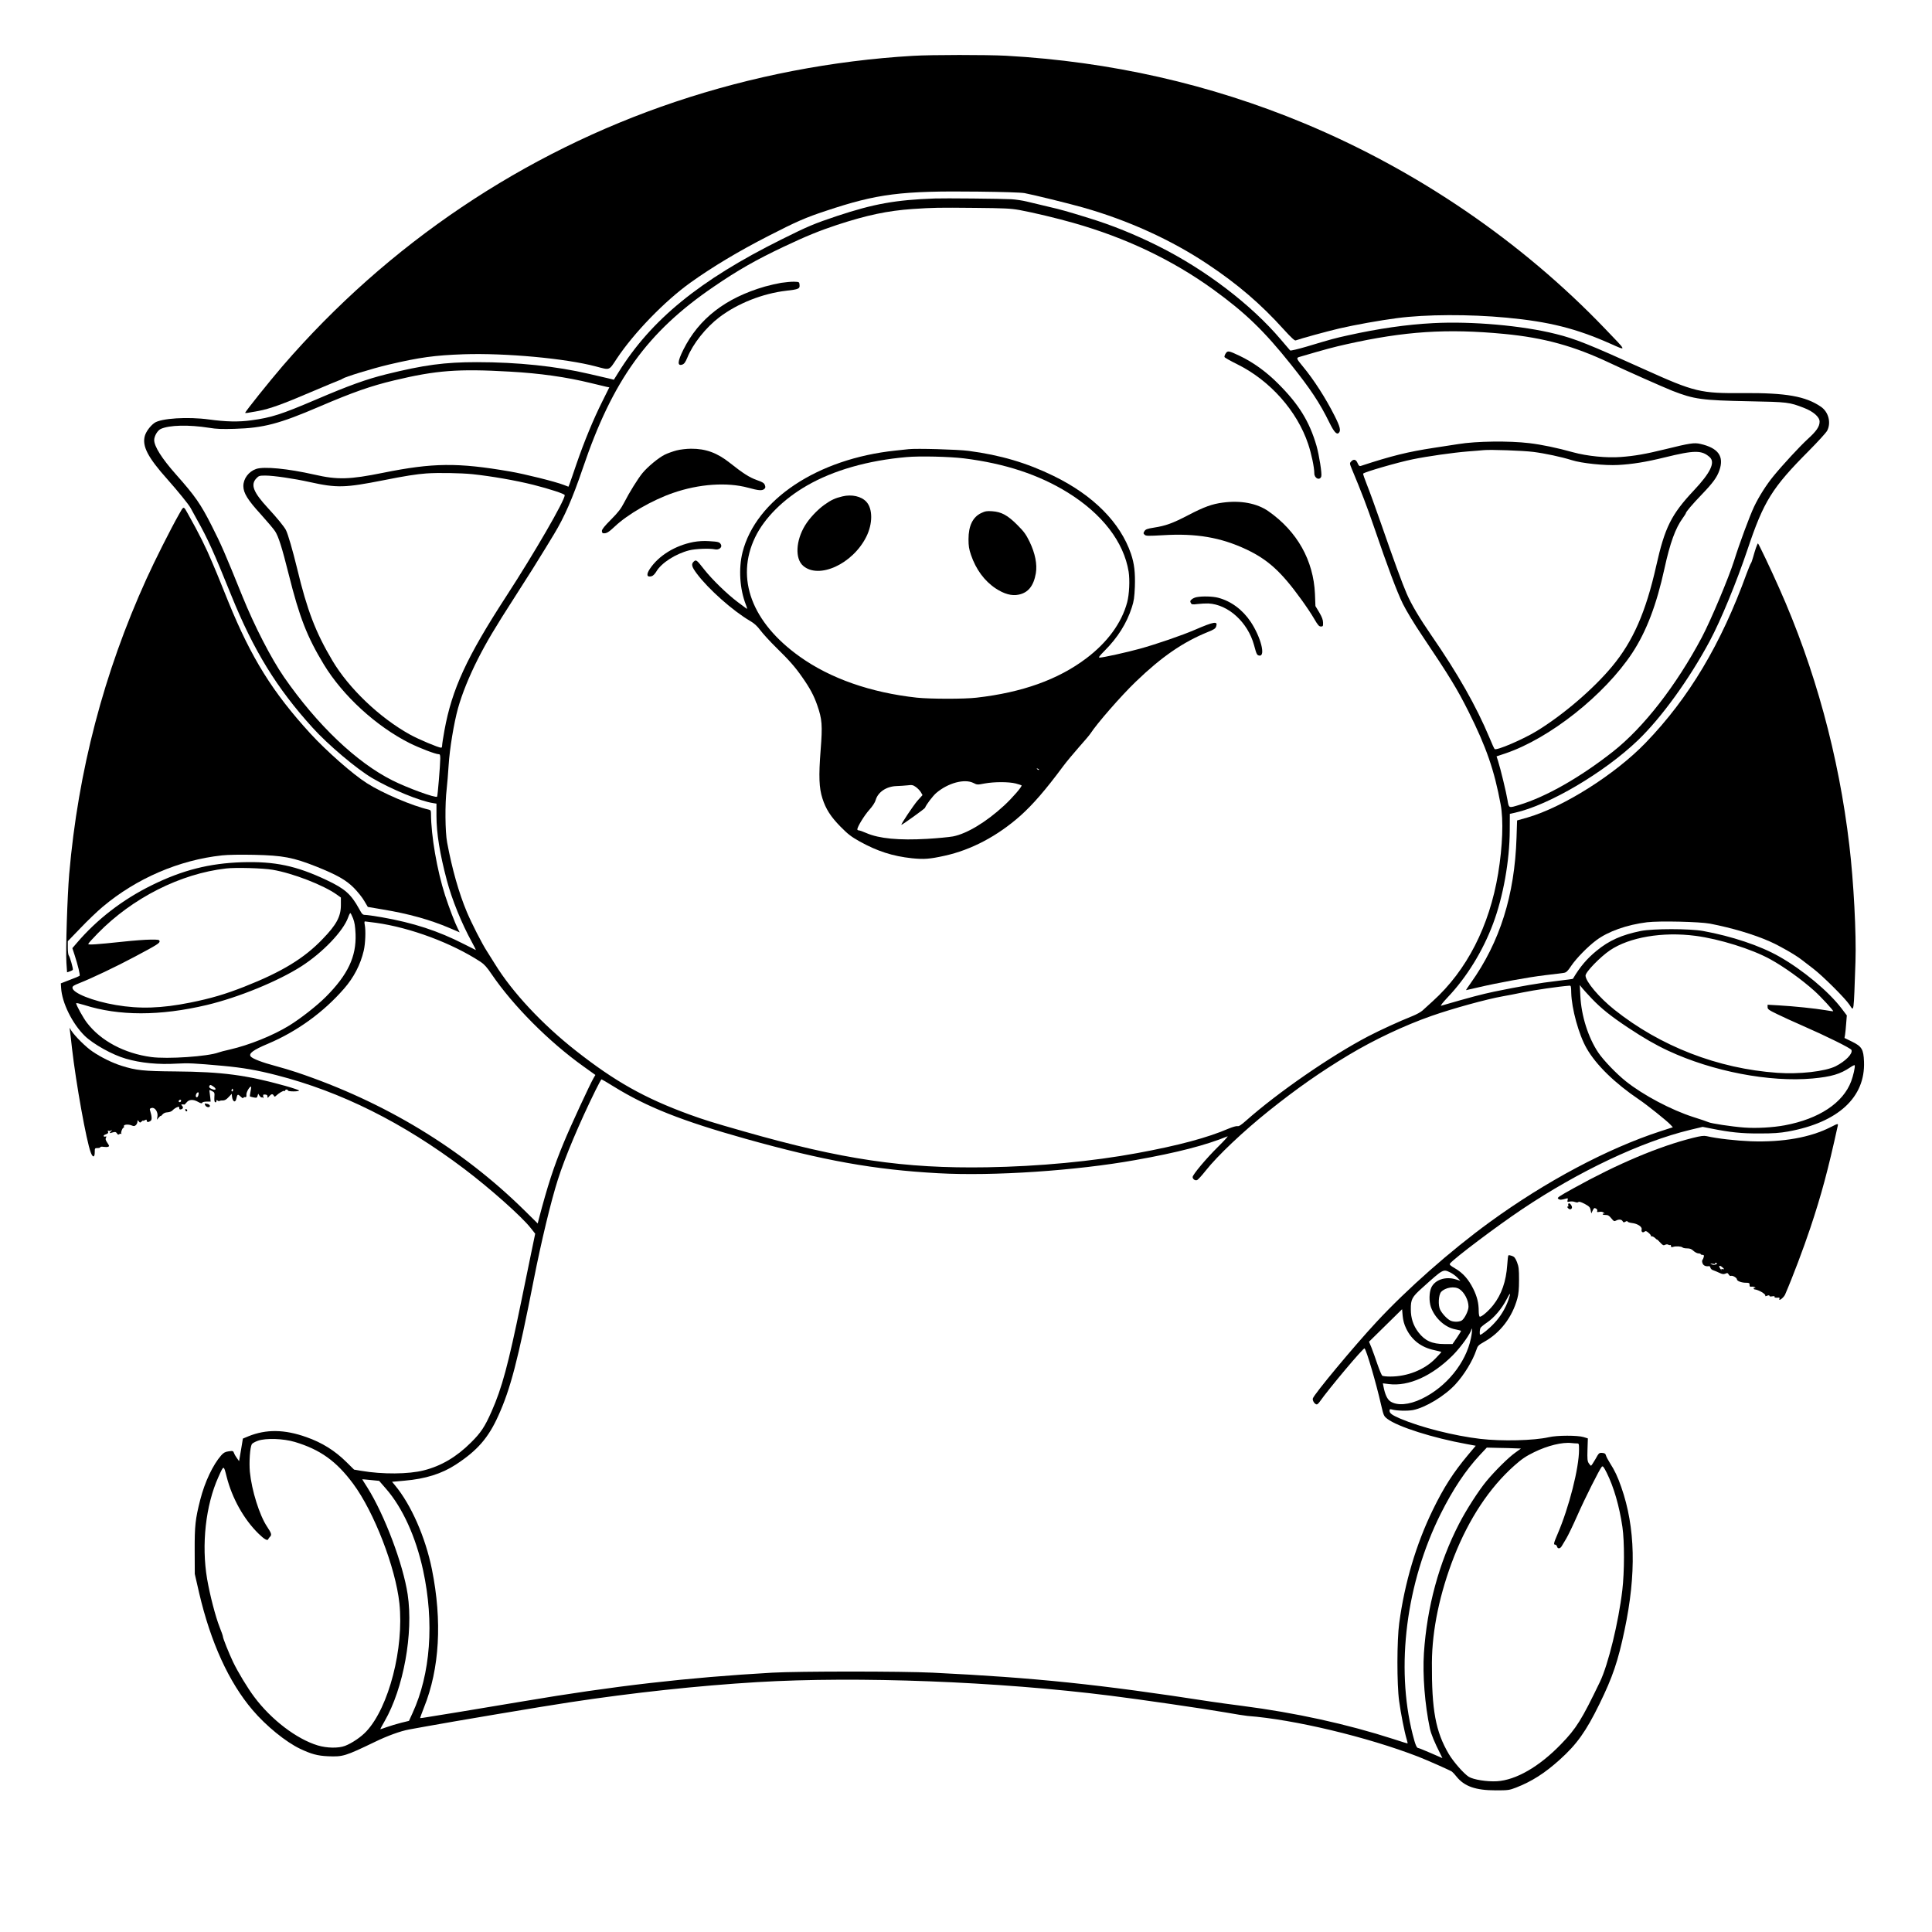 <?xml version="1.0" standalone="no"?>
<!DOCTYPE svg PUBLIC "-//W3C//DTD SVG 20010904//EN"
 "http://www.w3.org/TR/2001/REC-SVG-20010904/DTD/svg10.dtd">
<svg version="1.0" xmlns="http://www.w3.org/2000/svg"
 width="2080pt" height="2080pt" viewBox="0 0 2080 2080"
 preserveAspectRatio="xMidYMid meet">

<g transform="translate(0,2080) scale(0.1,-0.1)"
fill="#000000" stroke="none">
<path d="M9830 20199 c-866 -51 -1733 -218 -2559 -495 -1634 -548 -3093 -1530
-4228 -2844 -146 -170 -403 -491 -403 -504 0 -6 21 -3 144 20 122 23 265 75
566 204 151 64 286 121 300 125 14 4 30 12 36 17 27 20 316 109 496 152 336
79 499 101 810 112 451 15 1100 -45 1423 -131 155 -41 139 -47 226 85 184 277
517 620 792 817 239 171 516 337 842 504 298 153 399 197 614 268 558 186 811
218 1644 208 260 -3 458 -9 497 -16 87 -16 476 -111 630 -155 484 -137 949
-348 1340 -609 325 -216 576 -432 822 -705 80 -88 116 -121 127 -117 50 19
338 98 471 129 168 39 436 87 620 111 309 41 780 43 1180 5 457 -43 748 -116
1115 -279 183 -81 187 -92 -57 162 -899 938 -2021 1703 -3238 2210 -1015 422
-2085 664 -3209 727 -210 11 -799 11 -1001 -1z"/>
<path d="M10060 18663 c-418 -15 -655 -58 -1047 -188 -248 -83 -313 -110 -600
-253 -881 -438 -1403 -864 -1756 -1433 l-48 -77 -57 14 c-31 7 -124 29 -207
48 -359 84 -774 127 -1210 127 -350 0 -570 -30 -979 -131 -212 -53 -399 -120
-754 -272 -375 -160 -480 -194 -696 -223 -135 -19 -275 -16 -456 9 -228 31
-516 13 -587 -37 -46 -33 -91 -94 -104 -141 -30 -110 33 -231 243 -466 112
-126 231 -273 249 -307 8 -16 41 -75 73 -133 111 -197 177 -342 366 -810 241
-595 489 -998 875 -1424 166 -184 471 -441 639 -541 208 -123 522 -252 663
-272 l32 -5 0 -132 c0 -188 36 -408 112 -695 55 -207 159 -463 269 -663 27
-49 46 -88 42 -86 -4 2 -61 31 -127 64 -278 142 -544 229 -886 289 -80 14
-160 25 -177 25 -27 0 -34 7 -66 66 -87 158 -153 216 -350 309 -326 154 -556
203 -911 192 -349 -11 -642 -85 -970 -247 -314 -154 -590 -367 -808 -622 l-48
-56 24 -73 c36 -111 62 -218 54 -225 -3 -3 -50 -23 -104 -43 l-98 -38 3 -49
c9 -160 120 -384 254 -516 93 -90 297 -204 443 -246 161 -47 350 -65 550 -53
120 7 186 4 495 -24 215 -20 366 -46 576 -100 698 -179 1362 -511 2023 -1010
275 -208 616 -511 713 -634 l50 -63 -47 -227 c-25 -124 -72 -354 -105 -511
-139 -676 -206 -924 -318 -1177 -73 -165 -115 -228 -221 -333 -155 -155 -321
-253 -508 -300 -163 -42 -447 -44 -674 -5 l-77 13 -81 80 c-125 124 -264 211
-433 270 -236 84 -432 86 -623 9 l-60 -25 -20 -121 -21 -122 -22 31 c-12 16
-27 41 -32 55 -9 25 -13 26 -57 20 -38 -5 -55 -14 -81 -43 -89 -101 -177 -286
-226 -478 -53 -208 -61 -281 -60 -549 l1 -250 47 -205 c124 -531 320 -961 575
-1260 146 -172 359 -345 513 -418 118 -56 186 -75 299 -80 161 -7 186 1 504
154 133 65 276 117 368 134 29 5 111 20 182 33 272 50 1274 219 1556 261 671
102 1375 178 2009 216 1085 65 2592 7 3805 -146 307 -38 1006 -140 1232 -179
111 -20 221 -37 245 -39 496 -37 1289 -226 1838 -439 95 -37 339 -145 361
-160 10 -8 32 -31 49 -53 85 -106 205 -149 425 -149 131 0 145 2 215 29 170
66 310 155 471 300 185 166 284 305 429 601 142 290 200 461 270 795 128 605
117 1105 -35 1539 -40 115 -70 178 -123 261 -19 30 -38 66 -42 80 -5 20 -14
26 -41 28 -33 2 -36 -1 -73 -68 -22 -38 -43 -70 -47 -70 -4 0 -14 12 -24 26
-15 23 -17 46 -14 147 l4 121 -45 14 c-64 20 -286 20 -375 -1 -163 -37 -508
-45 -738 -18 -282 33 -641 124 -862 218 -90 39 -115 57 -115 86 0 15 5 18 23
13 50 -15 169 -18 229 -7 134 26 344 153 458 278 94 102 186 254 224 368 15
46 22 53 87 90 172 96 300 264 355 466 13 47 18 100 18 199 0 116 -3 143 -22
192 -18 45 -29 58 -54 67 -16 6 -34 9 -38 6 -4 -2 -10 -49 -13 -103 -12 -177
-61 -319 -151 -433 -52 -66 -131 -133 -146 -124 -5 3 -10 30 -10 59 0 86 -17
156 -59 241 -51 102 -111 170 -195 219 -56 33 -64 41 -54 54 49 59 503 401
773 582 612 410 1281 727 1808 855 l138 33 92 -18 c204 -41 329 -54 522 -53
148 0 216 5 306 21 539 98 832 368 817 752 -5 134 -24 164 -130 216 l-80 39 6
35 c3 19 9 74 12 121 l7 87 -56 74 c-138 183 -418 416 -672 560 -206 117 -508
218 -820 275 -143 26 -540 26 -670 0 -206 -42 -341 -102 -476 -213 -104 -85
-179 -173 -255 -302 -1 -2 -78 -12 -171 -23 -178 -20 -399 -58 -676 -115 -140
-30 -245 -57 -572 -152 -11 -3 19 36 69 89 205 215 380 499 490 793 110 292
179 681 180 1007 l1 177 55 12 c365 81 962 433 1324 780 254 244 554 659 774
1070 119 222 290 638 406 984 174 520 265 665 659 1061 98 99 188 197 199 219
44 86 14 201 -68 257 -165 113 -375 150 -834 147 -464 -4 -523 10 -1070 257
-593 268 -739 327 -948 379 -361 91 -908 139 -1322 117 -287 -15 -586 -58
-920 -132 -140 -31 -164 -37 -444 -121 -92 -27 -172 -46 -176 -41 -4 4 -49 58
-101 118 -318 375 -809 750 -1314 1003 -256 128 -506 229 -755 305 -233 72
-288 88 -435 122 -82 20 -186 45 -230 55 -44 11 -118 22 -165 25 -105 6 -727
12 -830 8z m915 -124 c143 -26 407 -89 582 -139 561 -159 1064 -398 1504 -716
345 -250 546 -443 838 -809 210 -263 309 -412 412 -622 50 -102 80 -136 102
-114 25 25 15 66 -45 185 -93 185 -222 387 -340 529 -72 87 -75 94 -36 105
286 84 371 106 505 136 626 140 1081 170 1698 111 427 -41 750 -130 1135 -312
174 -83 572 -259 674 -300 236 -92 317 -103 826 -113 417 -8 433 -10 591 -71
101 -39 169 -98 169 -148 0 -53 -33 -102 -129 -189 -83 -76 -269 -277 -367
-397 -78 -95 -157 -220 -210 -331 -47 -100 -158 -398 -214 -579 -60 -189 -250
-641 -347 -825 -276 -520 -628 -973 -959 -1233 -352 -277 -720 -486 -1008
-573 -115 -35 -111 -36 -126 52 -12 77 -76 341 -103 425 l-15 46 96 32 c476
161 1066 628 1365 1081 152 231 262 520 347 910 60 275 118 434 196 541 19 26
34 50 34 54 0 13 70 96 175 205 117 122 160 181 186 256 53 151 -12 241 -205
285 -67 15 -112 8 -376 -57 -216 -53 -332 -73 -480 -84 -151 -12 -363 9 -515
51 -168 47 -341 83 -470 98 -216 26 -569 22 -765 -10 -36 -5 -153 -23 -260
-40 -282 -43 -457 -86 -792 -196 -12 -4 -21 5 -32 31 -17 41 -43 47 -70 17
-17 -18 -16 -22 9 -83 102 -243 164 -406 240 -628 146 -428 244 -689 308 -820
36 -73 121 -214 206 -340 299 -445 379 -577 501 -820 192 -384 278 -632 346
-1000 32 -169 21 -453 -27 -745 -94 -566 -337 -1042 -703 -1373 -45 -41 -95
-86 -112 -102 -18 -16 -65 -42 -105 -58 -146 -58 -356 -155 -479 -219 -401
-210 -971 -603 -1316 -909 -52 -46 -76 -62 -91 -58 -11 3 -53 -9 -94 -26 -227
-98 -539 -182 -984 -264 -480 -89 -1061 -144 -1620 -153 -890 -15 -1559 84
-2615 386 -348 99 -427 124 -590 183 -481 176 -799 355 -1219 685 -364 286
-685 630 -872 934 -28 46 -67 108 -86 137 -52 79 -166 303 -217 424 -86 205
-159 463 -212 748 -22 114 -24 420 -5 575 6 55 16 170 21 255 11 179 57 456
101 615 44 157 119 342 213 528 98 192 181 332 406 682 150 233 232 364 327
520 17 28 56 92 87 143 113 186 200 386 311 712 321 948 695 1467 1410 1954
260 178 454 288 749 428 245 116 388 174 578 237 325 106 543 152 813 171 229
15 269 16 675 12 311 -3 381 -6 475 -23z m-5485 -1740 c323 -18 607 -58 875
-124 77 -19 152 -37 167 -40 l28 -5 -75 -151 c-96 -191 -196 -434 -279 -675
-35 -104 -69 -201 -75 -217 l-11 -27 -52 20 c-87 34 -423 118 -578 144 -562
97 -829 94 -1365 -14 -361 -73 -491 -77 -739 -20 -287 65 -545 90 -629 61 -80
-28 -137 -104 -137 -184 0 -74 47 -150 187 -303 69 -77 139 -159 155 -184 37
-58 73 -171 147 -466 115 -460 197 -670 377 -967 205 -338 564 -666 923 -847
111 -55 281 -120 315 -120 13 0 16 -10 16 -47 0 -64 -28 -405 -34 -410 -16
-17 -320 94 -481 175 -387 194 -810 597 -1167 1112 -138 200 -318 549 -448
870 -188 465 -227 555 -331 760 -119 235 -178 320 -386 554 -153 173 -233 301
-233 369 1 43 36 103 71 119 92 42 299 47 522 12 76 -13 143 -15 271 -11 313
9 483 54 916 240 362 155 553 222 805 282 451 108 688 126 1245 94z m11016
-864 c127 -16 304 -54 416 -89 105 -34 359 -60 498 -52 152 8 301 32 500 81
325 80 402 80 488 2 60 -56 7 -167 -172 -357 -243 -259 -312 -397 -405 -812
-112 -498 -250 -813 -476 -1084 -202 -243 -527 -521 -810 -694 -147 -90 -436
-214 -454 -194 -5 5 -30 59 -55 121 -144 343 -339 687 -626 1103 -127 184
-216 334 -266 450 -45 103 -142 367 -278 760 -57 162 -123 347 -149 410 -25
63 -44 117 -41 121 10 16 374 122 533 154 154 32 434 72 596 85 72 5 148 12
170 14 73 7 419 -5 531 -19z m-11419 -240 c205 -22 460 -66 653 -114 178 -45
340 -98 340 -112 0 -58 -327 -623 -630 -1089 -426 -656 -584 -999 -665 -1443
-14 -76 -25 -149 -25 -163 0 -13 -4 -24 -10 -24 -29 0 -240 89 -335 141 -327
181 -658 496 -837 798 -180 303 -271 540 -378 986 -50 205 -100 377 -122 419
-20 38 -95 130 -193 236 -158 171 -189 251 -126 319 27 29 34 31 99 31 86 0
306 -32 477 -70 294 -65 379 -62 795 20 230 46 353 65 460 73 126 9 367 5 497
-8z m-2152 -4259 c218 -37 548 -165 692 -268 l43 -31 0 -81 c0 -123 -47 -211
-195 -364 -199 -209 -441 -356 -845 -515 -203 -80 -358 -126 -582 -171 -309
-62 -545 -70 -801 -26 -248 42 -467 130 -467 186 0 17 15 26 73 49 128 50 402
180 598 285 243 129 271 147 267 168 -3 15 -17 17 -98 16 -52 0 -185 -10 -295
-22 -293 -31 -375 -36 -375 -25 0 6 46 57 103 115 373 381 889 642 1381 698
102 12 396 4 501 -14z m866 -523 c17 -44 23 -85 27 -169 9 -243 -82 -437 -320
-676 -95 -95 -269 -232 -394 -309 -176 -108 -429 -210 -642 -259 -51 -11 -104
-25 -119 -31 -115 -43 -550 -73 -726 -49 -288 39 -542 174 -691 369 -40 52
-116 189 -116 210 0 5 39 -4 87 -19 374 -119 815 -119 1319 0 340 81 768 256
1019 417 230 148 450 378 503 526 9 26 20 47 24 47 3 0 17 -26 29 -57z m247
-48 c372 -52 819 -219 1127 -421 37 -24 69 -59 117 -131 231 -340 619 -730
991 -995 l127 -91 -20 -34 c-38 -65 -248 -518 -320 -693 -108 -259 -175 -466
-270 -828 l-11 -44 -142 140 c-675 665 -1505 1169 -2452 1487 -55 19 -160 50
-234 70 -134 35 -242 77 -261 100 -27 32 25 71 185 138 312 132 596 337 819
593 105 120 177 259 212 409 18 77 23 219 11 278 -5 23 -4 37 2 37 6 0 59 -7
119 -15z m14204 -140 c260 -34 609 -143 808 -253 144 -79 337 -217 475 -341
70 -63 207 -212 201 -218 -1 -2 -40 4 -87 12 -106 18 -337 42 -496 51 l-123 7
0 -26 c0 -22 12 -31 103 -75 56 -28 176 -82 267 -122 263 -115 526 -245 533
-264 16 -40 -64 -121 -170 -175 -112 -56 -392 -88 -628 -71 -640 45 -1259 285
-1755 680 -163 130 -310 304 -310 367 0 38 157 200 263 272 208 141 567 202
919 156z m-1336 -613 c4 -170 81 -452 166 -599 102 -179 305 -376 566 -552 78
-52 298 -228 334 -267 l28 -30 -133 -43 c-571 -186 -1236 -540 -1838 -978
-422 -307 -890 -720 -1222 -1078 -245 -264 -671 -777 -683 -821 -6 -23 21 -64
43 -64 6 0 22 15 34 33 93 133 469 581 480 570 22 -24 124 -370 178 -608 27
-116 29 -121 68 -151 110 -84 489 -205 854 -271 l97 -18 -84 -100 c-156 -186
-261 -349 -378 -590 -179 -367 -304 -787 -362 -1220 -25 -183 -26 -656 -1
-838 18 -133 57 -331 81 -411 8 -25 12 -46 9 -46 -3 0 -69 20 -147 46 -509
164 -1056 284 -1636 359 -113 14 -261 35 -330 45 -1209 187 -1895 258 -3000
312 -336 16 -1438 16 -1725 0 -914 -52 -1705 -143 -2680 -308 -209 -35 -517
-86 -685 -114 -168 -27 -332 -54 -364 -59 -33 -6 -61 -9 -63 -8 -1 2 18 53 42
115 168 417 197 931 85 1487 -70 346 -224 696 -399 906 l-30 36 134 12 c225
19 402 75 552 173 232 151 351 288 458 526 131 289 211 596 380 1457 82 418
186 850 261 1085 76 240 233 612 406 963 32 64 60 117 64 117 3 0 63 -35 132
-78 358 -221 731 -369 1418 -562 844 -236 1385 -333 2074 -371 591 -33 1486
27 2125 142 450 80 755 159 990 255 11 4 -34 -46 -101 -112 -127 -125 -274
-301 -274 -326 0 -22 26 -41 47 -33 10 3 52 49 93 101 129 163 403 422 681
645 307 245 559 421 859 601 277 166 600 318 890 420 225 79 594 181 770 212
47 8 140 26 207 40 128 27 399 66 508 74 18 2 20 -5 21 -76z m224 -66 c100
-104 203 -187 390 -311 166 -110 290 -182 429 -247 478 -223 1092 -341 1556
-299 202 19 297 47 405 120 25 17 46 27 48 22 6 -17 -16 -114 -38 -172 -87
-233 -346 -405 -715 -474 -128 -24 -308 -34 -439 -24 -132 10 -357 44 -384 58
-9 5 -82 30 -162 55 -237 76 -538 235 -725 384 -103 82 -243 228 -298 310
-109 163 -183 397 -193 612 l-6 115 28 -35 c16 -19 62 -70 104 -114z m-1525
-2946 c22 -11 56 -35 74 -54 l34 -35 -49 15 c-111 35 -226 -4 -265 -89 -23
-52 -25 -146 -4 -208 41 -118 150 -219 260 -240 33 -7 62 -14 64 -16 3 -2 -17
-35 -43 -73 l-48 -70 -88 0 c-132 0 -209 35 -279 126 -56 73 -82 153 -82 247
-1 108 12 133 123 232 230 207 224 203 303 165z m98 -179 c53 -35 97 -120 97
-189 0 -46 -47 -137 -77 -151 -33 -15 -89 -14 -121 3 -35 19 -85 72 -107 115
-24 47 -18 160 10 192 45 49 146 65 198 30z m527 -115 c-31 -90 -85 -180 -153
-252 -53 -58 -135 -124 -151 -124 -8 0 -6 51 2 72 4 9 35 35 69 58 76 50 161
150 211 247 43 84 51 83 22 -1z m-1101 -309 c60 -125 163 -204 305 -233 39 -9
72 -17 74 -19 2 -1 -28 -34 -66 -73 -118 -120 -301 -192 -484 -192 -40 0 -79
4 -86 9 -7 4 -30 59 -52 122 -21 63 -50 143 -64 179 l-27 65 178 175 178 175
6 -71 c5 -50 16 -92 38 -137z m697 -105 c-54 -265 -265 -525 -530 -652 -138
-66 -264 -76 -338 -27 -33 23 -57 75 -73 158 l-7 36 64 -8 c214 -27 466 87
689 310 89 90 197 241 200 281 1 11 3 10 6 -3 3 -10 -2 -53 -11 -95z m-12662
-1116 c273 -82 447 -206 628 -450 226 -304 457 -904 498 -1287 51 -482 -114
-1120 -355 -1378 -56 -61 -155 -128 -230 -157 -71 -27 -196 -25 -295 5 -227
69 -499 276 -682 521 -71 94 -177 269 -230 380 -44 93 -108 252 -108 271 0 7
-16 53 -36 103 -43 108 -104 342 -134 516 -63 370 -16 795 122 1100 58 129 56
129 88 2 59 -233 186 -460 344 -614 60 -59 97 -80 104 -59 2 6 10 18 18 25 22
22 17 38 -30 109 -83 124 -166 390 -186 592 -9 104 1 260 21 297 5 9 35 26 66
37 85 30 272 24 397 -13z m13804 -16 c21 0 22 -4 22 -67 0 -199 -108 -622
-230 -906 -43 -100 -47 -117 -26 -117 7 0 16 -9 19 -20 7 -27 33 -25 50 3 7
12 30 49 49 82 20 33 73 143 118 245 82 187 241 503 265 529 11 11 20 1 53
-65 76 -152 136 -359 169 -583 23 -158 22 -486 -1 -681 -41 -347 -152 -801
-240 -985 -197 -409 -254 -502 -420 -673 -234 -242 -485 -387 -691 -399 -105
-6 -252 17 -302 48 -53 33 -165 161 -215 245 -142 241 -185 473 -182 984 2
355 85 749 239 1143 161 408 381 740 647 977 81 72 125 102 213 145 144 71
305 111 405 99 19 -2 45 -4 58 -4z m-663 -53 l60 -2 -65 -47 c-70 -50 -213
-191 -306 -303 -84 -101 -219 -311 -296 -461 -216 -419 -345 -894 -378 -1392
-15 -237 10 -554 64 -810 14 -64 49 -148 117 -283 l18 -37 -124 54 c-69 30
-129 54 -134 54 -19 0 -33 33 -62 147 -185 731 -70 1631 302 2376 133 265 267
466 421 632 l75 80 124 -3 c68 -1 151 -3 184 -5z m-12159 -435 c178 -204 321
-518 399 -877 122 -562 80 -1118 -114 -1539 l-38 -83 -86 -21 c-47 -12 -116
-33 -153 -46 -38 -14 -69 -24 -70 -23 -1 1 20 40 47 87 203 353 311 945 248
1365 -49 325 -248 854 -433 1149 -31 48 -56 89 -56 90 0 1 41 -3 91 -8 l91 -9
74 -85z"/>
<path d="M8410 17755 c-47 -8 -125 -26 -175 -40 -424 -123 -711 -345 -878
-680 -63 -126 -67 -179 -11 -160 21 8 33 25 54 75 60 149 199 324 345 435 197
149 465 255 720 285 133 15 147 21 143 63 -3 32 -4 32 -58 34 -30 1 -93 -5
-140 -12z"/>
<path d="M13196 16995 c-10 -15 -15 -32 -13 -39 3 -7 65 -42 138 -78 353 -175
644 -503 763 -859 35 -104 66 -252 66 -315 0 -55 60 -81 75 -33 9 27 -23 229
-51 328 -76 262 -190 448 -414 671 -126 127 -269 230 -414 299 -118 56 -129
58 -150 26z"/>
<path d="M7285 15951 c-38 -10 -96 -30 -128 -46 -67 -33 -184 -130 -240 -198
-50 -61 -143 -211 -197 -317 -35 -68 -64 -105 -142 -184 -69 -69 -98 -105 -98
-122 0 -13 6 -25 13 -25 36 -4 58 9 126 73 137 130 403 284 627 361 279 97
581 118 809 56 110 -30 146 -33 170 -16 16 13 18 20 10 44 -9 23 -23 32 -88
55 -78 28 -145 70 -290 185 -136 108 -259 153 -417 152 -47 0 -116 -8 -155
-18z"/>
<path d="M9780 15964 c-19 -2 -82 -9 -140 -15 -840 -88 -1502 -529 -1646
-1095 -44 -176 -30 -396 36 -564 13 -33 16 -50 8 -43 -7 5 -51 38 -98 73 -111
83 -276 244 -356 346 -84 107 -89 111 -114 89 -31 -28 -24 -56 32 -131 125
-167 386 -399 575 -510 44 -25 76 -55 111 -102 28 -37 102 -118 166 -181 143
-140 206 -211 283 -322 83 -118 126 -199 161 -300 53 -151 58 -217 37 -484
-22 -284 -17 -407 19 -520 37 -116 89 -197 196 -306 79 -80 114 -107 205 -158
189 -105 356 -159 563 -181 129 -13 190 -9 352 27 287 63 569 212 816 431 134
120 269 275 461 534 34 46 110 137 168 203 59 66 114 131 123 145 71 110 330
407 489 560 279 269 509 427 775 535 66 26 84 38 91 60 21 61 -21 54 -230 -36
-136 -59 -416 -155 -590 -203 -136 -38 -399 -96 -434 -96 -16 0 -4 16 54 75
140 140 238 296 292 465 23 70 28 109 33 223 5 153 -6 249 -42 355 -115 336
-405 629 -831 837 -288 141 -574 226 -919 271 -113 15 -561 28 -646 18z m599
-99 c441 -55 807 -176 1117 -368 371 -230 603 -532 655 -852 14 -91 7 -244
-16 -330 -59 -222 -214 -433 -443 -605 -302 -227 -687 -365 -1177 -421 -133
-16 -502 -15 -645 0 -494 54 -930 206 -1259 441 -517 368 -695 842 -481 1286
99 206 303 410 557 556 286 165 658 271 1073 307 141 13 466 5 619 -14z m806
-3353 c-3 -3 -11 0 -18 7 -9 10 -8 11 6 5 10 -3 15 -9 12 -12z m-704 -142 c38
-20 43 -20 120 -5 104 19 258 19 334 0 33 -9 61 -18 63 -20 10 -10 -99 -136
-188 -218 -193 -178 -401 -303 -550 -332 -47 -8 -170 -20 -275 -26 -309 -18
-521 3 -657 62 -36 16 -73 29 -82 29 -9 0 -16 5 -16 11 0 27 75 150 128 209
36 40 63 81 70 108 25 85 115 145 222 149 36 1 90 5 120 8 47 6 60 4 89 -17
19 -13 43 -38 54 -55 l19 -33 -54 -60 c-45 -52 -184 -260 -173 -260 10 0 251
173 254 183 10 31 84 128 120 159 127 109 306 157 402 108z"/>
<path d="M9070 15456 c-77 -18 -123 -39 -194 -90 -77 -55 -162 -146 -209 -223
-100 -165 -109 -357 -21 -434 169 -148 533 18 680 311 71 141 71 303 1 378
-54 59 -157 82 -257 58z"/>
<path d="M10563 15276 c-90 -43 -136 -137 -136 -281 0 -72 5 -106 27 -170 53
-155 144 -279 264 -359 92 -61 175 -84 249 -68 103 21 161 94 185 230 16 97
-7 214 -68 341 -39 79 -60 108 -132 180 -104 104 -170 140 -270 147 -57 4 -75
1 -119 -20z"/>
<path d="M13165 15389 c-115 -15 -201 -46 -370 -134 -172 -90 -246 -116 -375
-136 -68 -11 -85 -17 -98 -36 -14 -22 -14 -26 1 -40 14 -14 36 -14 199 -5 355
22 621 -24 894 -152 235 -111 377 -240 593 -539 51 -70 114 -164 140 -210 39
-67 52 -82 72 -82 22 0 24 4 23 42 0 29 -12 61 -41 110 l-41 68 -5 130 c-16
362 -191 674 -501 891 -123 86 -299 119 -491 93z"/>
<path d="M7467 14965 c-199 -38 -376 -147 -471 -290 -40 -61 -33 -92 18 -79
16 4 35 23 51 49 54 94 207 192 355 230 66 17 220 23 276 11 43 -10 82 21 66
51 -15 28 -28 31 -129 37 -56 4 -116 0 -166 -9z"/>
<path d="M12883 14371 c-18 -3 -42 -14 -53 -24 -17 -14 -19 -21 -10 -38 10
-18 17 -19 73 -12 34 4 87 7 116 6 213 -10 425 -202 492 -448 27 -100 31 -109
57 -113 70 -11 16 199 -92 362 -88 132 -213 225 -353 261 -57 15 -169 18 -230
6z"/>
<path d="M1926 15261 c-85 -149 -261 -498 -350 -695 -458 -1008 -735 -2067
-831 -3176 -20 -234 -39 -827 -30 -955 l7 -103 29 10 c16 5 31 13 33 17 6 10
-32 143 -44 155 -5 5 -10 42 -10 81 l0 72 138 143 c75 79 182 181 237 227 365
307 823 504 1286 554 65 7 195 9 344 6 313 -7 422 -28 674 -128 221 -89 316
-143 401 -228 41 -42 92 -105 112 -141 l38 -64 165 -28 c271 -45 503 -109 712
-198 l112 -48 -19 38 c-32 63 -95 228 -138 360 -87 271 -151 642 -152 881 0
30 -4 38 -22 42 -180 41 -501 178 -668 285 -152 96 -435 346 -607 533 -408
446 -637 814 -884 1419 -44 107 -85 209 -91 225 -6 17 -42 102 -79 190 -72
173 -147 322 -264 530 -51 91 -45 92 -99 -4z"/>
<path d="M18905 14903 c-9 -27 -23 -72 -31 -102 -8 -30 -19 -60 -24 -66 -5 -6
-25 -55 -45 -108 -275 -760 -622 -1342 -1090 -1826 -329 -340 -884 -690 -1269
-802 l-113 -32 -6 -186 c-20 -619 -179 -1123 -492 -1563 -31 -43 -54 -78 -51
-78 2 0 59 13 127 29 208 49 545 111 724 132 94 11 184 22 201 25 26 4 41 17
80 76 54 80 177 206 268 274 127 96 331 168 548 195 134 16 564 6 678 -15 236
-46 470 -115 644 -192 108 -48 274 -143 343 -197 23 -17 79 -61 125 -96 104
-80 343 -318 390 -389 49 -73 44 -108 64 463 10 300 -19 860 -66 1255 -113
962 -370 1905 -756 2770 -88 199 -222 480 -228 480 -2 0 -12 -21 -21 -47z"/>
<path d="M754 9695 c3 -22 13 -103 21 -180 43 -377 155 -1000 202 -1122 21
-58 43 -57 43 2 0 43 1 45 30 45 17 0 30 4 30 9 0 6 16 7 35 4 19 -3 41 -3 50
1 14 5 12 11 -9 42 -19 28 -23 42 -15 55 7 14 6 17 -5 13 -8 -3 -17 -1 -20 4
-3 6 7 15 24 20 22 8 28 15 23 28 -4 12 -3 15 6 10 6 -4 20 -2 29 5 13 11 12
8 -2 -9 -22 -25 -22 -25 20 -13 25 7 33 5 43 -11 9 -14 15 -17 25 -9 7 6 17 7
21 3 5 -4 5 -2 1 5 -7 13 13 63 25 63 5 0 6 6 3 14 -7 19 44 25 82 10 24 -10
32 -10 47 3 9 9 17 26 17 37 1 20 1 20 14 3 13 -16 15 -16 30 -2 9 9 16 14 16
10 0 -3 9 -1 20 5 16 9 20 8 20 -5 0 -18 19 -19 42 -2 16 13 14 46 -8 118 -3
12 3 18 21 21 35 7 69 -47 60 -94 l-6 -33 21 24 c11 13 20 20 20 16 0 -4 8 3
18 15 13 15 31 24 57 25 23 2 44 10 54 22 9 10 28 24 44 31 24 10 27 9 27 -7
0 -14 5 -18 20 -14 23 6 26 23 8 41 -9 9 -8 12 5 12 9 0 19 -1 21 -2 2 -2 13
8 24 22 26 34 71 37 123 8 30 -17 43 -20 46 -10 3 7 22 12 48 12 l43 0 -4 43
c-3 23 -6 52 -8 64 -3 21 -2 21 26 7 28 -14 30 -19 26 -66 -2 -35 1 -53 10
-55 6 -3 12 3 12 12 0 14 3 15 13 6 8 -6 17 -8 20 -4 4 3 20 6 35 5 21 0 39
10 63 36 l34 36 3 -30 c7 -57 37 -71 47 -21 11 49 15 51 46 21 16 -15 29 -22
29 -15 0 6 8 11 18 9 13 -2 17 3 15 27 -2 28 39 96 51 85 2 -3 -1 -26 -7 -53
-5 -26 -8 -49 -6 -51 2 -2 20 -7 40 -11 32 -6 37 -4 42 17 l7 23 15 -23 c9
-12 20 -20 25 -17 4 3 11 -1 14 -7 3 -7 4 -1 1 13 -4 24 -2 27 20 25 18 -1 25
-7 25 -21 1 -19 1 -19 19 3 23 26 37 28 49 6 7 -13 11 -14 23 -2 33 31 80 58
89 53 6 -3 10 -1 10 4 0 6 7 11 15 11 8 0 15 -4 15 -10 0 -6 27 -10 60 -10 33
0 60 4 60 9 0 5 -66 27 -147 50 -420 117 -680 152 -1183 156 -350 3 -423 11
-582 61 -98 31 -217 89 -310 152 -69 45 -192 167 -229 225 l-20 32 5 -40z
m1541 -591 c37 -24 33 -46 -5 -32 -33 11 -44 23 -35 38 8 13 11 13 40 -6z
m211 -51 c-10 -10 -19 5 -10 18 6 11 8 11 12 0 2 -7 1 -15 -2 -18z m-367 -25
c-1 -27 -14 -47 -25 -40 -7 4 -8 15 -3 30 9 23 29 31 28 10z m-189 -76 c0 -13
-12 -22 -22 -16 -10 6 -1 24 13 24 5 0 9 -4 9 -8z"/>
<path d="M2210 8900 c12 -23 50 -27 50 -6 0 7 -10 16 -22 20 -36 9 -39 7 -28
-14z"/>
<path d="M1996 8845 c4 -8 10 -12 15 -9 11 6 2 24 -11 24 -5 0 -7 -7 -4 -15z"/>
<path d="M19710 8666 c-218 -112 -516 -165 -860 -153 -156 6 -363 29 -475 55
-32 7 -63 3 -151 -19 -364 -91 -808 -278 -1282 -541 -166 -92 -182 -103 -165
-115 17 -13 34 -12 87 4 16 4 18 1 13 -17 -5 -20 -3 -22 24 -16 16 3 41 1 56
-5 17 -6 30 -6 36 0 7 7 29 0 68 -20 49 -27 58 -36 64 -67 l7 -36 15 32 c13
27 18 30 35 21 12 -6 17 -17 14 -26 -5 -13 -1 -14 23 -10 18 4 35 1 47 -9 11
-9 14 -13 7 -10 -6 4 -14 2 -18 -4 -4 -6 8 -10 28 -10 28 0 41 -7 64 -36 26
-32 32 -35 51 -25 30 16 60 14 71 -6 8 -15 13 -16 30 -6 13 8 21 9 23 2 2 -6
24 -13 48 -16 61 -7 111 -41 104 -69 -7 -26 12 -40 31 -24 12 10 21 7 44 -13
17 -14 27 -28 24 -31 -4 -3 1 -6 10 -6 9 0 26 -9 37 -20 11 -11 20 -18 20 -15
0 3 15 -12 33 -31 28 -31 36 -35 53 -26 12 6 26 7 34 2 8 -5 18 -6 22 -4 4 3
8 -2 8 -11 0 -13 5 -15 23 -9 29 10 89 6 101 -6 6 -6 28 -10 50 -10 29 0 47
-7 67 -26 15 -14 39 -27 53 -28 14 0 26 -4 26 -8 0 -5 9 -8 19 -8 15 0 18 -5
14 -22 -3 -13 -10 -28 -15 -34 -5 -7 -4 -22 3 -38 11 -23 35 -33 71 -27 4 0
10 -8 13 -19 3 -10 16 -22 28 -25 12 -4 41 -16 65 -27 35 -17 48 -18 68 -10
20 10 25 8 35 -9 6 -12 17 -18 25 -15 17 7 64 -21 64 -38 0 -17 49 -36 95 -36
37 0 41 -3 41 -22 -1 -19 4 -23 26 -20 14 1 30 -3 34 -9 4 -8 3 -9 -4 -5 -7 4
-12 2 -12 -3 0 -6 3 -11 8 -12 45 -4 127 -53 117 -69 -4 -6 3 -6 19 0 18 7 26
6 26 -1 0 -7 11 -9 30 -5 19 3 29 2 25 -4 -6 -10 15 -14 44 -10 8 1 12 -4 8
-13 -12 -32 46 12 61 45 82 189 200 502 272 718 119 356 191 624 295 1098 7
28 3 28 -75 -12z m-1238 -1479 c-15 -7 -29 -6 -44 1 -21 11 -19 11 11 6 23 -4
31 -3 27 5 -5 7 -1 8 10 4 16 -6 15 -8 -4 -16z m88 -49 c0 -4 -7 -4 -17 -1
-12 5 -14 3 -9 -8 4 -8 0 -5 -8 5 -26 32 -20 50 9 29 13 -10 25 -21 25 -25z"/>
<path d="M16886 7842 c-4 -7 -4 -16 -1 -22 3 -5 1 -10 -6 -10 -8 0 -8 -4 1
-15 16 -19 36 -19 43 0 8 19 -27 63 -37 47z"/>
</g>
</svg>
